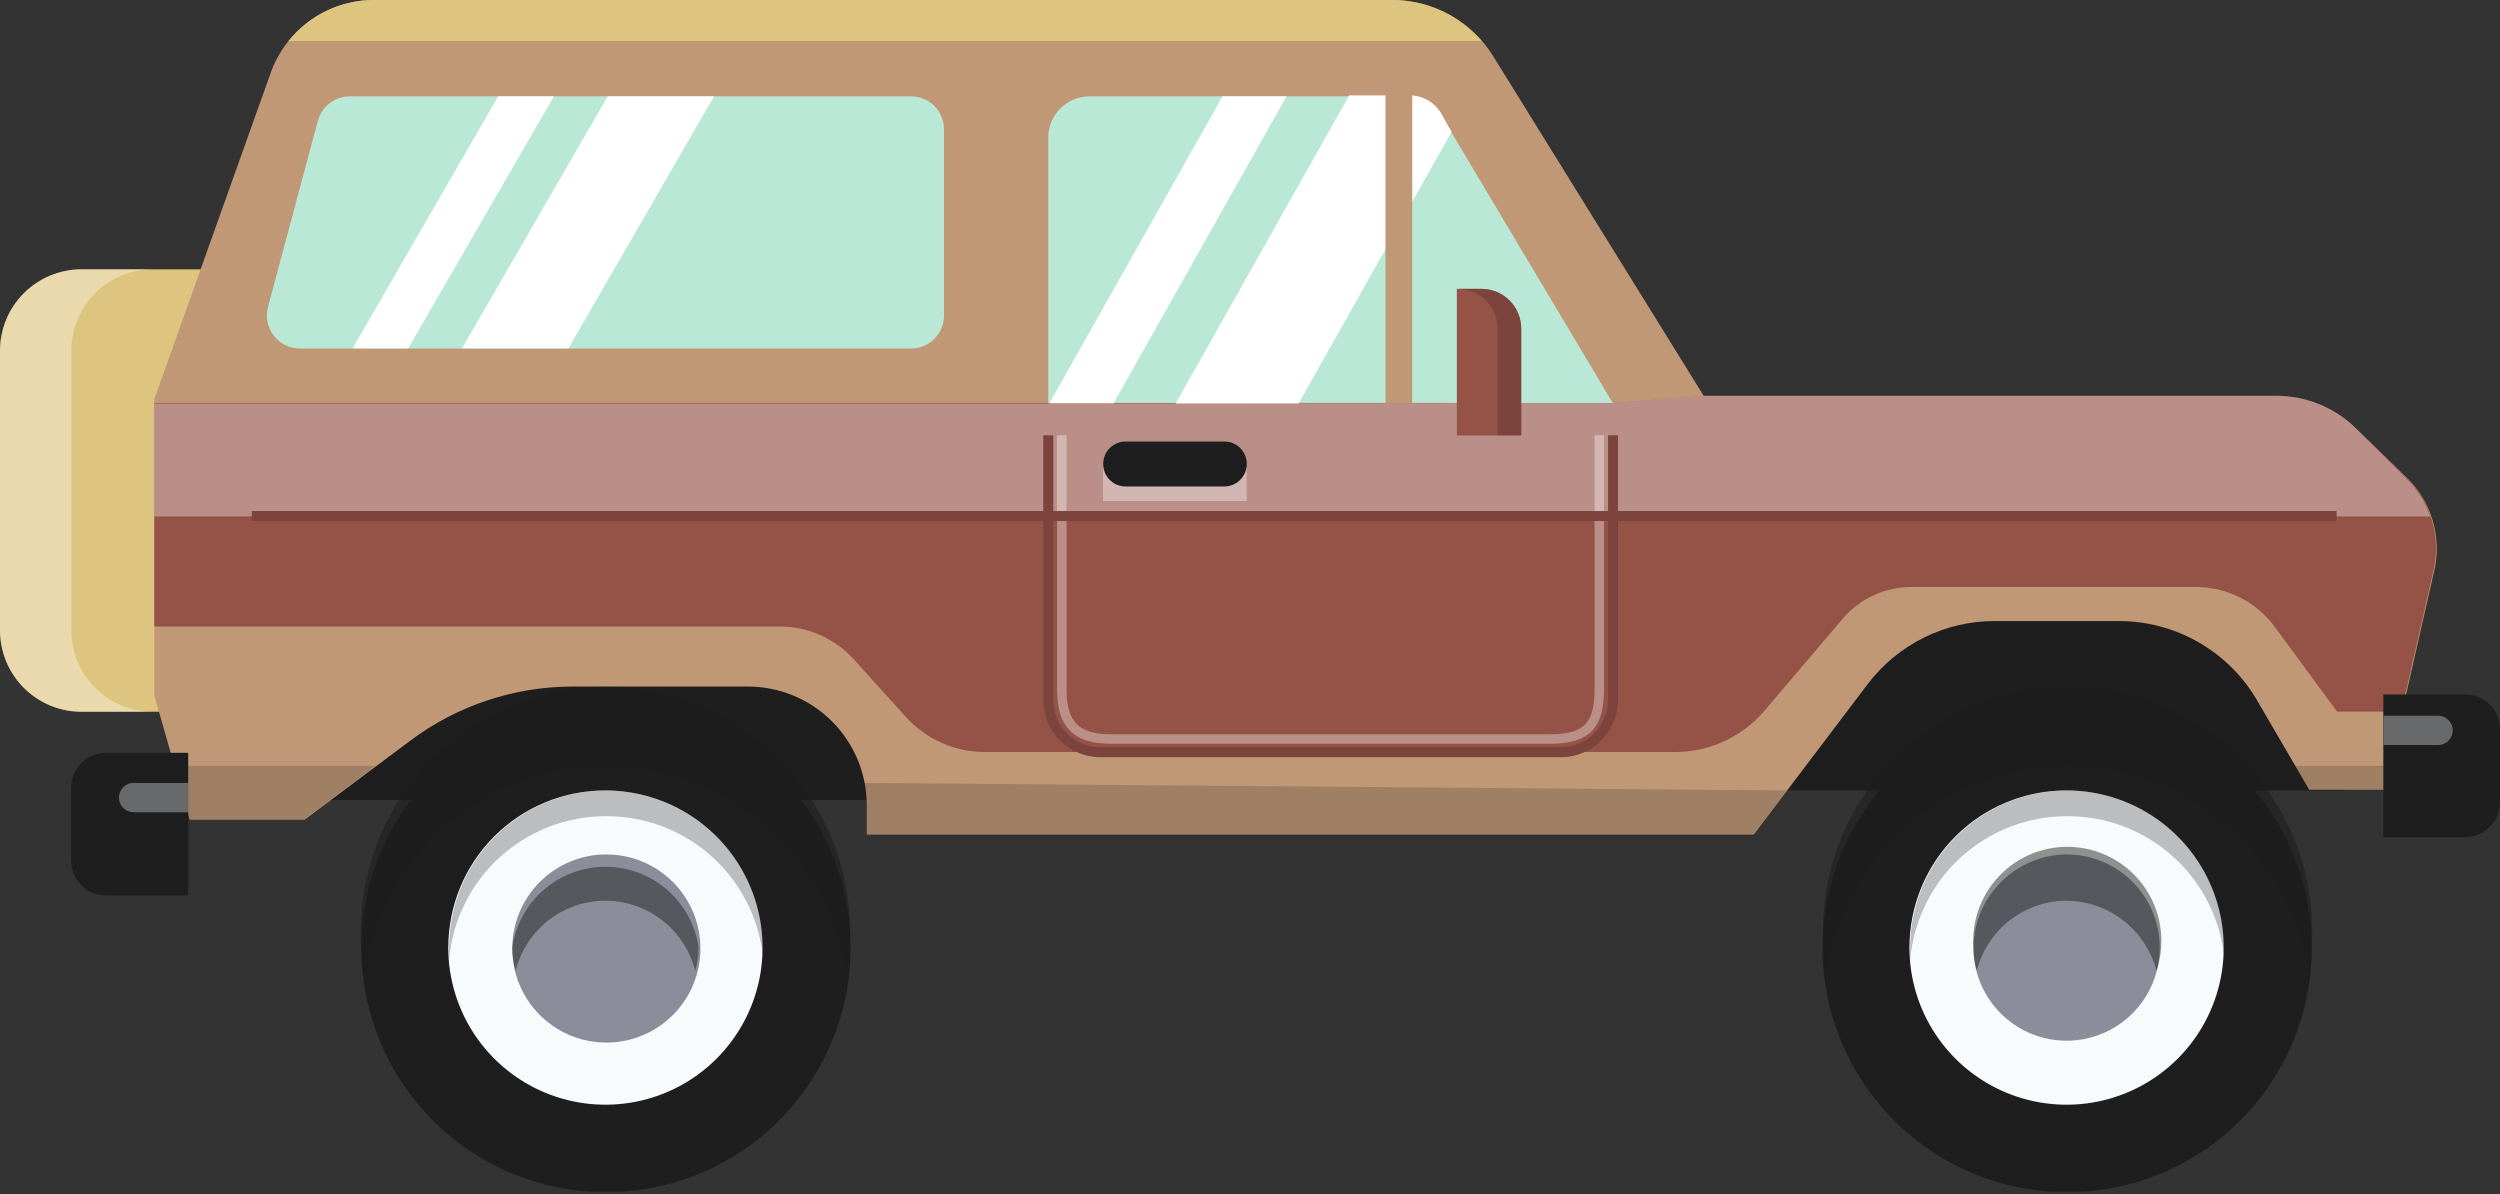 <svg width="180" height="86" viewBox="0 0 180 86" fill="none" xmlns="http://www.w3.org/2000/svg">
<rect x="0" y="0" width="180" height="86" fill="#333333" stroke="none"/>
<g clip-path="url(#clip0_157_1446)">
<path d="M5.867 19.39H18.645V51.247H5.867C4.311 51.247 2.819 50.629 1.718 49.528C0.618 48.428 0 46.935 0 45.379L0 25.258C0 23.701 0.618 22.209 1.718 21.109C2.819 20.008 4.311 19.39 5.867 19.39Z" fill="#DEC57F"/>
<g style="mix-blend-mode:overlay" opacity="0.35">
<path d="M5.135 45.379V25.257C5.135 23.701 5.754 22.209 6.854 21.109C7.954 20.008 9.447 19.39 11.003 19.39H5.881C5.109 19.389 4.345 19.539 3.631 19.833C2.918 20.127 2.27 20.559 1.723 21.104C1.177 21.649 0.744 22.296 0.448 23.009C0.152 23.722 -2.05779e-06 24.486 0 25.257V45.379C-2.05779e-06 46.151 0.152 46.915 0.448 47.628C0.744 48.34 1.177 48.988 1.723 49.533C2.27 50.078 2.918 50.51 3.631 50.804C4.345 51.098 5.109 51.248 5.881 51.247H11.003C9.447 51.247 7.954 50.628 6.854 49.528C5.754 48.428 5.135 46.935 5.135 45.379Z" fill="white"/>
</g>
<path d="M168.821 42.209H126.287V56.911H168.821V42.209Z" fill="#1E1E1E"/>
<path d="M66.07 46.03H22.696V57.602H66.07V46.03Z" fill="#1E1E1E"/>
<path d="M26.924 9.46806e-07H100.271C101.726 0.001 103.157 0.376 104.426 1.087C105.695 1.799 106.761 2.824 107.521 4.065L122.697 28.55H163.957C166.064 28.548 168.09 29.364 169.607 30.826L173.279 34.39C174.157 35.239 174.801 36.3 175.15 37.47C175.498 38.64 175.54 39.88 175.271 41.071L171.68 56.856H166.26L162.602 50.583C161.599 48.802 160.141 47.32 158.376 46.289C156.612 45.258 154.605 44.715 152.561 44.715H143.632C141.861 44.712 140.114 45.119 138.527 45.904C136.94 46.69 135.557 47.832 134.485 49.241L126.274 60.081H62.412V58.008C62.414 56.881 62.193 55.765 61.763 54.724C61.333 53.682 60.701 52.736 59.904 51.939C59.107 51.142 58.161 50.511 57.119 50.08C56.078 49.65 54.962 49.429 53.835 49.431H41.233C37.022 49.433 32.925 50.797 29.553 53.32L21.938 59.011H13.659L11.111 50.068V28.74L19.485 5.257C20.029 3.719 21.037 2.388 22.369 1.446C23.701 0.504 25.293 -0.001 26.924 9.46806e-07Z" fill="#C19875"/>
<path d="M116.139 29.052L103.713 8.211C103.48 7.823 103.15 7.502 102.756 7.279C102.362 7.056 101.917 6.938 101.464 6.938H78.428C77.644 6.941 76.892 7.255 76.339 7.812C75.785 8.368 75.475 9.12 75.475 9.905V29.052H116.139Z" fill="#BAE8D6"/>
<path d="M61.531 47.534L65.204 51.599C65.922 52.4 66.802 53.041 67.785 53.48C68.767 53.919 69.832 54.146 70.908 54.146H120.596C121.83 54.147 123.049 53.878 124.167 53.358C125.286 52.839 126.278 52.081 127.073 51.138L132.67 44.553C133.279 43.835 134.036 43.259 134.89 42.864C135.744 42.468 136.674 42.263 137.615 42.263H158.117C159.223 42.264 160.314 42.526 161.3 43.028C162.287 43.529 163.141 44.256 163.794 45.149L168.266 51.233H172.9L175.217 41.043C175.486 39.852 175.444 38.612 175.095 37.443C174.747 36.273 174.102 35.212 173.225 34.363L169.54 30.772C168.022 29.31 165.996 28.494 163.889 28.496H122.656L116.138 29.011H11.111V45.108H56.179C57.192 45.113 58.192 45.332 59.114 45.75C60.036 46.168 60.86 46.776 61.531 47.534Z" fill="#955348"/>
<g style="mix-blend-mode:overlay" opacity="0.35">
<path d="M75.475 29.052H11.111V37.182H174.973C174.612 36.13 174.008 35.179 173.212 34.404L169.54 30.772C168.022 29.31 165.996 28.494 163.889 28.496H122.656L116.138 29.011L75.475 29.052Z" fill="white"/>
</g>
<path d="M25.176 6.938H65.596C65.909 6.938 66.218 6.999 66.507 7.119C66.795 7.239 67.057 7.415 67.278 7.637C67.498 7.859 67.672 8.122 67.791 8.411C67.909 8.7 67.969 9.01 67.967 9.322V22.71C67.969 23.023 67.909 23.332 67.791 23.622C67.672 23.911 67.498 24.174 67.278 24.395C67.057 24.617 66.795 24.793 66.507 24.913C66.218 25.033 65.909 25.095 65.596 25.095H21.585C21.221 25.093 20.863 25.007 20.537 24.845C20.212 24.682 19.927 24.448 19.706 24.159C19.485 23.87 19.333 23.534 19.262 23.177C19.191 22.82 19.202 22.452 19.295 22.1L22.886 8.699C23.022 8.195 23.32 7.75 23.734 7.432C24.147 7.114 24.654 6.94 25.176 6.938Z" fill="#BAE8D6"/>
<path d="M104.892 20.799H106.653C107.415 20.799 108.146 21.102 108.684 21.641C109.223 22.18 109.526 22.91 109.526 23.672V31.355H104.892V20.799Z" fill="#955348"/>
<path d="M106.666 20.799H104.959C105.336 20.799 105.71 20.874 106.058 21.018C106.407 21.163 106.724 21.374 106.99 21.641C107.257 21.908 107.469 22.224 107.613 22.573C107.757 22.921 107.832 23.295 107.832 23.672V31.341H109.525V23.672C109.527 23.296 109.455 22.922 109.312 22.574C109.169 22.225 108.958 21.909 108.693 21.642C108.427 21.375 108.111 21.163 107.764 21.018C107.416 20.874 107.043 20.799 106.666 20.799Z" fill="#7C443D"/>
<path d="M7.629 54.2H13.55V64.472H7.629C6.964 64.472 6.326 64.207 5.856 63.737C5.386 63.267 5.122 62.63 5.122 61.965V56.653C5.136 55.998 5.407 55.374 5.875 54.916C6.344 54.457 6.973 54.2 7.629 54.2Z" fill="#1E1E1E"/>
<path d="M177.493 60.271H171.599V50H177.493C177.822 50 178.148 50.065 178.453 50.191C178.757 50.317 179.033 50.501 179.266 50.734C179.499 50.967 179.683 51.243 179.809 51.547C179.935 51.852 180 52.178 180 52.507V57.818C179.986 58.474 179.715 59.098 179.247 59.556C178.778 60.014 178.149 60.271 177.493 60.271Z" fill="#1E1E1E"/>
<path d="M26.017 68.225C26.017 71.709 27.05 75.115 28.985 78.011C30.921 80.908 33.672 83.166 36.891 84.499C40.109 85.832 43.651 86.181 47.068 85.502C50.485 84.822 53.624 83.144 56.088 80.681C58.551 78.217 60.229 75.079 60.908 71.662C61.588 68.245 61.239 64.703 59.906 61.484C58.573 58.265 56.315 55.514 53.418 53.578C50.521 51.643 47.116 50.61 43.632 50.61C38.96 50.61 34.48 52.466 31.176 55.769C27.872 59.073 26.017 63.553 26.017 68.225Z" fill="#1E1E1E"/>
<path opacity="0.56" d="M43.591 55.163C39.321 55.173 35.199 56.734 31.994 59.555C28.788 62.377 26.717 66.267 26.165 70.501C26.067 69.76 26.018 69.013 26.016 68.266C25.852 65.857 26.185 63.441 26.994 61.166C27.803 58.892 29.071 56.808 30.719 55.044C32.367 53.28 34.36 51.874 36.574 50.912C38.788 49.951 41.177 49.454 43.591 49.454C46.005 49.454 48.393 49.951 50.607 50.912C52.822 51.874 54.815 53.28 56.462 55.044C58.111 56.808 59.378 58.892 60.187 61.166C60.996 63.441 61.329 65.857 61.165 68.266C61.157 69.013 61.107 69.759 61.016 70.501C60.464 66.267 58.393 62.377 55.188 59.555C51.982 56.734 47.861 55.173 43.591 55.163Z" fill="#1E1E1E"/>
<path d="M32.276 68.225C32.276 70.463 32.94 72.65 34.183 74.511C35.426 76.371 37.194 77.822 39.261 78.678C41.328 79.534 43.603 79.758 45.798 79.322C47.993 78.885 50.009 77.808 51.591 76.225C53.173 74.643 54.251 72.627 54.688 70.432C55.124 68.237 54.9 65.963 54.044 63.895C53.188 61.828 51.737 60.061 49.877 58.817C48.016 57.574 45.828 56.911 43.591 56.911C42.104 56.909 40.632 57.2 39.259 57.768C37.885 58.336 36.637 59.169 35.586 60.221C34.535 61.272 33.702 62.52 33.134 63.893C32.566 65.266 32.275 66.739 32.276 68.225Z" fill="#F8FBFC"/>
<path opacity="0.28" d="M43.591 58.767C40.755 58.771 38.024 59.84 35.938 61.762C33.853 63.684 32.565 66.32 32.331 69.146C32.331 68.848 32.331 68.537 32.331 68.225C32.331 65.224 33.523 62.346 35.645 60.224C37.767 58.103 40.645 56.911 43.645 56.911C46.646 56.911 49.524 58.103 51.646 60.224C53.768 62.346 54.96 65.224 54.96 68.225C54.96 68.537 54.96 68.848 54.96 69.146C54.724 66.301 53.421 63.65 51.313 61.725C49.204 59.8 46.446 58.743 43.591 58.767Z" fill="#1E1E1E"/>
<path d="M36.883 68.225C36.87 69.571 37.257 70.89 37.997 72.014C38.736 73.139 39.793 74.018 41.034 74.539C42.275 75.06 43.643 75.2 44.963 74.941C46.284 74.681 47.497 74.035 48.449 73.083C49.4 72.132 50.047 70.918 50.306 69.598C50.565 68.277 50.425 66.909 49.904 65.668C49.383 64.428 48.504 63.37 47.38 62.631C46.255 61.892 44.936 61.504 43.59 61.518C41.817 61.535 40.121 62.248 38.867 63.502C37.613 64.756 36.901 66.451 36.883 68.225Z" fill="#8C8D9A"/>
<path opacity="0.48" d="M43.591 64.851C42.106 64.851 40.664 65.347 39.493 66.261C38.322 67.174 37.49 68.452 37.128 69.892C36.97 69.35 36.888 68.789 36.884 68.225C37.114 66.61 37.919 65.132 39.151 64.063C40.383 62.994 41.96 62.406 43.591 62.406C45.222 62.406 46.799 62.994 48.031 64.063C49.263 65.132 50.068 66.61 50.298 68.225C50.294 68.789 50.212 69.35 50.054 69.892C49.688 68.454 48.855 67.179 47.685 66.266C46.515 65.354 45.075 64.856 43.591 64.851Z" fill="#1E1E1E"/>
<path d="M131.22 68.225C131.22 71.709 132.253 75.115 134.188 78.011C136.124 80.908 138.875 83.166 142.094 84.499C145.313 85.832 148.854 86.181 152.271 85.502C155.688 84.822 158.827 83.144 161.291 80.681C163.754 78.217 165.432 75.079 166.112 71.662C166.791 68.245 166.442 64.703 165.109 61.484C163.776 58.265 161.518 55.514 158.621 53.578C155.725 51.643 152.319 50.61 148.835 50.61C144.163 50.61 139.683 52.466 136.379 55.769C133.076 59.073 131.22 63.553 131.22 68.225Z" fill="#1E1E1E"/>
<path opacity="0.56" d="M148.794 55.163C144.542 55.188 140.442 56.751 137.252 59.562C134.062 62.374 131.996 66.245 131.437 70.461C131.346 69.719 131.296 68.972 131.288 68.225C131.124 65.817 131.457 63.4 132.266 61.126C133.075 58.851 134.342 56.767 135.99 55.003C137.638 53.239 139.631 51.833 141.846 50.871C144.06 49.91 146.448 49.414 148.862 49.414C151.276 49.414 153.664 49.91 155.879 50.871C158.093 51.833 160.086 53.239 161.734 55.003C163.382 56.767 164.65 58.851 165.459 61.126C166.268 63.4 166.601 65.817 166.437 68.225C166.435 68.973 166.385 69.719 166.288 70.461C165.725 66.222 163.64 62.333 160.422 59.518C157.203 56.703 153.07 55.155 148.794 55.163Z" fill="#1E1E1E"/>
<path d="M137.48 68.225C137.48 70.463 138.143 72.65 139.386 74.511C140.63 76.371 142.397 77.822 144.464 78.678C146.531 79.534 148.806 79.758 151.001 79.322C153.196 78.885 155.212 77.808 156.794 76.225C158.377 74.643 159.454 72.627 159.891 70.432C160.327 68.237 160.103 65.963 159.247 63.895C158.391 61.828 156.94 60.061 155.08 58.817C153.219 57.574 151.032 56.911 148.794 56.911C147.308 56.909 145.835 57.2 144.462 57.768C143.088 58.336 141.84 59.169 140.789 60.221C139.738 61.272 138.905 62.52 138.337 63.893C137.769 65.266 137.478 66.739 137.48 68.225Z" fill="#F8FBFC"/>
<path opacity="0.28" d="M148.794 58.767C145.958 58.771 143.227 59.84 141.141 61.762C139.056 63.684 137.769 66.32 137.534 69.146C137.534 68.848 137.534 68.537 137.534 68.225C137.534 65.224 138.726 62.346 140.848 60.224C142.97 58.103 145.848 56.911 148.849 56.911C151.849 56.911 154.727 58.103 156.849 60.224C158.971 62.346 160.163 65.224 160.163 68.225C160.163 68.537 160.163 68.848 160.163 69.146C159.927 66.301 158.624 63.65 156.516 61.725C154.407 59.8 151.649 58.743 148.794 58.767Z" fill="#1E1E1E"/>
<path d="M142.087 68.225C142.087 69.552 142.48 70.848 143.217 71.951C143.954 73.054 145.002 73.914 146.227 74.422C147.453 74.929 148.802 75.062 150.103 74.803C151.404 74.545 152.599 73.906 153.537 72.968C154.475 72.03 155.114 70.835 155.373 69.534C155.631 68.232 155.499 66.884 154.991 65.658C154.483 64.433 153.624 63.385 152.521 62.648C151.418 61.911 150.121 61.518 148.794 61.518C147.021 61.535 145.325 62.248 144.071 63.502C142.817 64.756 142.105 66.451 142.087 68.225Z" fill="#8C8D9A"/>
<path opacity="0.48" d="M148.794 64.851C147.31 64.856 145.87 65.354 144.7 66.266C143.53 67.179 142.697 68.454 142.33 69.892C142.172 69.35 142.09 68.789 142.086 68.225C142.015 67.225 142.167 66.223 142.53 65.289C142.894 64.355 143.459 63.514 144.187 62.825C144.915 62.136 145.786 61.618 146.738 61.306C147.691 60.995 148.7 60.898 149.694 61.024C150.688 61.15 151.642 61.494 152.487 62.033C153.332 62.571 154.046 63.291 154.58 64.139C155.113 64.987 155.452 65.943 155.571 66.938C155.691 67.932 155.588 68.941 155.271 69.892C154.891 68.459 154.052 67.189 152.882 66.279C151.712 65.368 150.276 64.867 148.794 64.851Z" fill="#1E1E1E"/>
<path d="M75.475 31.341V50.42C75.478 51.411 75.873 52.36 76.574 53.061C77.275 53.761 78.224 54.156 79.215 54.16H112.385C113.378 54.16 114.331 53.766 115.034 53.065C115.738 52.364 116.135 51.413 116.139 50.42V31.341" stroke="#7C443D" stroke-width="0.72" stroke-miterlimit="10"/>
<g style="mix-blend-mode:overlay" opacity="0.35">
<path d="M76.45 31.341V49.621C76.45 52.182 77.48 53.211 80.014 53.211H111.586C114.377 53.211 115.149 52.114 115.149 49.621V31.341" stroke="white" stroke-width="0.68" stroke-miterlimit="10"/>
</g>
<path d="M168.238 37.154H18.13" stroke="#7C443D" stroke-width="0.72" stroke-miterlimit="10"/>
<g style="mix-blend-mode:overlay" opacity="0.35">
<path d="M89.756 33.537H79.417V36.071H89.756V33.537Z" fill="white"/>
</g>
<path d="M88.144 35.027H81.057C80.843 35.029 80.63 34.988 80.432 34.907C80.234 34.826 80.054 34.706 79.903 34.555C79.752 34.404 79.632 34.224 79.551 34.026C79.47 33.827 79.429 33.615 79.431 33.401C79.431 33.188 79.473 32.977 79.555 32.781C79.637 32.584 79.757 32.406 79.908 32.256C80.059 32.106 80.238 31.988 80.436 31.907C80.633 31.827 80.844 31.787 81.057 31.789H88.144C88.356 31.787 88.567 31.827 88.765 31.907C88.962 31.988 89.141 32.106 89.292 32.256C89.444 32.406 89.564 32.584 89.645 32.781C89.727 32.977 89.769 33.188 89.769 33.401C89.769 33.832 89.598 34.246 89.293 34.551C88.988 34.856 88.575 35.027 88.144 35.027Z" fill="#1E1E1E"/>
<g opacity="0.2">
<path d="M126.273 60.041L128.645 56.911L62.141 56.369C62.383 56.864 62.477 57.419 62.412 57.968V60.041H126.273Z" fill="#1E1E1E"/>
<path d="M165.148 55.136L166.11 56.843H171.612L171.991 55.136H165.148Z" fill="#1E1E1E"/>
<path d="M12.56 55.136L13.658 58.97H21.924L27.059 55.136H12.56Z" fill="#1E1E1E"/>
</g>
<path d="M106.68 2.954C105.879 2.029 104.889 1.286 103.776 0.776C102.663 0.267 101.454 0.002 100.23 0H26.924C25.743 0 24.577 0.266 23.512 0.777C22.448 1.288 21.511 2.032 20.773 2.954H106.68Z" fill="#DEC57F"/>
<path opacity="0.34" d="M13.55 58.482H9.62C9.34 58.482 9.071 58.371 8.873 58.173C8.675 57.975 8.563 57.706 8.563 57.425C8.563 57.145 8.675 56.876 8.873 56.678C9.071 56.48 9.34 56.369 9.62 56.369H13.55V58.482Z" fill="#F8FBFC"/>
<path opacity="0.34" d="M171.626 53.645H175.542C175.822 53.645 176.091 53.534 176.289 53.335C176.488 53.137 176.599 52.868 176.599 52.588C176.599 52.308 176.488 52.039 176.289 51.841C176.091 51.642 175.822 51.531 175.542 51.531H171.626V53.645Z" fill="#F8FBFC"/>
<g style="mix-blend-mode:overlay">
<path d="M25.393 25.081H29.39L39.878 6.938H35.867L25.393 25.081Z" fill="white"/>
</g>
<g style="mix-blend-mode:overlay">
<path d="M33.266 25.081H40.922L51.409 6.938H43.753L33.266 25.081Z" fill="white"/>
</g>
<g style="mix-blend-mode:overlay">
<path d="M75.556 29.038H80.176L92.629 6.938H88.022L75.556 29.038Z" fill="white"/>
</g>
<g style="mix-blend-mode:overlay">
<path d="M84.647 29.052H93.496L104.512 9.499L103.753 8.144C103.52 7.756 103.19 7.434 102.796 7.211C102.402 6.988 101.957 6.87 101.504 6.87H97.141L84.647 29.052Z" fill="white"/>
</g>
<path d="M101.68 6.003H99.756V29.038H101.68V6.003Z" fill="#C19875"/>
</g>
<defs>
<clipPath id="clip0_157_1446">
<rect width="180" height="85.799" fill="white"/>
</clipPath>
</defs>
</svg>
